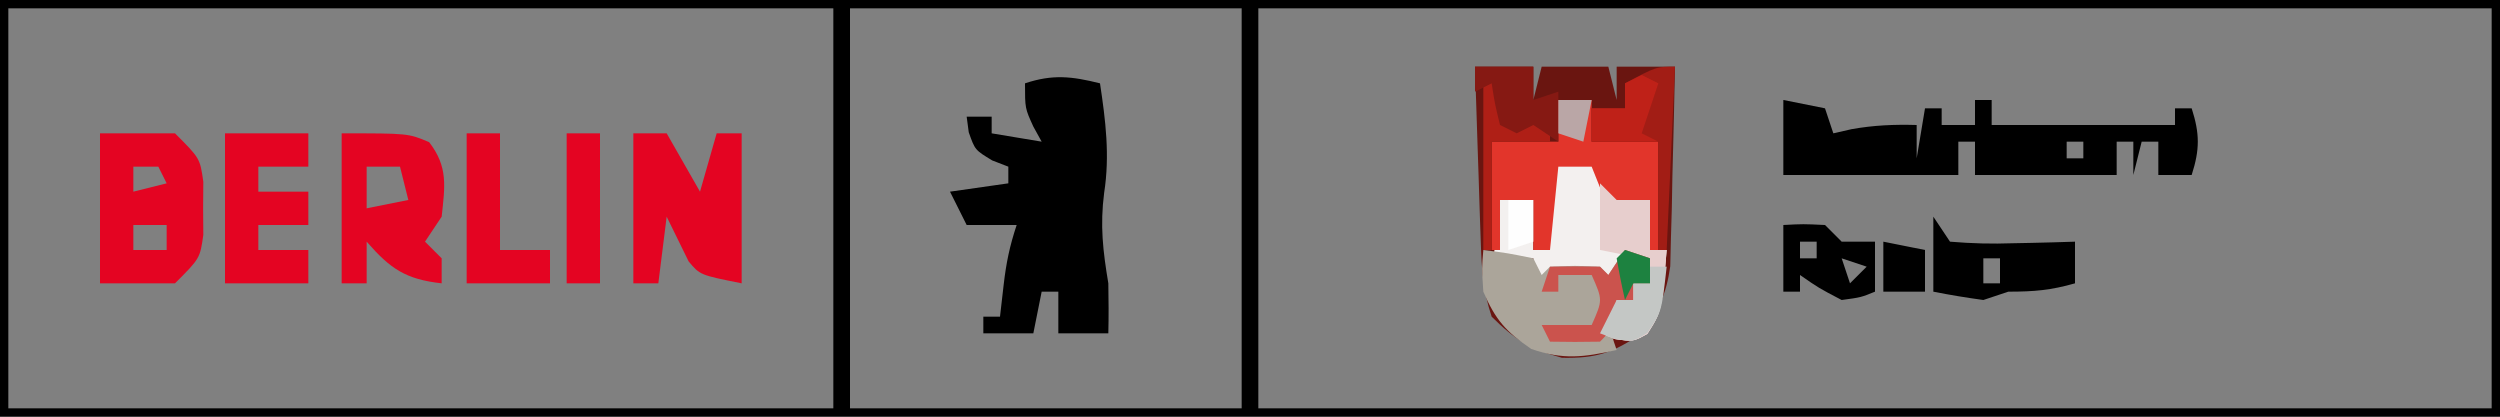 <?xml version="1.0" encoding="UTF-8"?>
<svg version="1.1" xmlns="http://www.w3.org/2000/svg" width="300" height="50">
<rect width="100%" height="100%" fill="#808080" stroke="none"/>
<path d="M0 0 C99 0 198 0 300 0 C300 16.5 300 33 300 50 C201 50 102 50 0 50 C0 33.5 0 17 0 0 Z M1 1 C1 16.84 1 32.68 1 49 C33.67 49 66.34 49 100 49 C100 33.16 100 17.32 100 1 C67.33 1 34.66 1 1 1 Z M102 1 C102 16.84 102 32.68 102 49 C117.51 49 133.02 49 149 49 C149 33.16 149 17.32 149 1 C133.49 1 117.98 1 102 1 Z M151 1 C151 16.84 151 32.68 151 49 C199.84 49 248.68 49 299 49 C299 33.16 299 17.32 299 1 C250.16 1 201.32 1 151 1 Z " fill="#000000" transform="translate(0,0)"/>
<path d="M0 0 C2.31 0 4.62 0 7 0 C7 1.32 7 2.64 7 4 C7.33 2.68 7.66 1.36 8 0 C10.64 0 13.28 0 16 0 C16.33 1.32 16.66 2.64 17 4 C17 2.68 17 1.36 17 0 C19.31 0 21.62 0 24 0 C23.919 4.397 23.806 8.792 23.688 13.188 C23.665 14.433 23.642 15.679 23.619 16.963 C23.584 18.165 23.548 19.367 23.512 20.605 C23.486 21.71 23.459 22.815 23.432 23.954 C22.949 27.356 22.033 29.251 20 32 C16.561 34.345 14.616 35.011 10.438 34.938 C6.683 33.913 4.738 32.738 2 30 C0.92 26.761 0.796 24.208 0.684 20.801 C0.642 19.592 0.6 18.384 0.557 17.139 C0.517 15.876 0.478 14.613 0.438 13.312 C0.394 12.038 0.351 10.764 0.307 9.451 C0.2 6.301 0.098 3.151 0 0 Z " fill="#6A1510" transform="translate(177,8)"/>
<path d="M0 0 C0.672 4.464 1.195 8.638 0.5 13.125 C-0.009 17.071 0.35 20.099 1 24 C1.036 26 1.049 28.001 1 30 C-0.98 30 -2.96 30 -5 30 C-5 28.333 -5 26.667 -5 25 C-5.66 25 -6.32 25 -7 25 C-7.33 26.65 -7.66 28.3 -8 30 C-9.98 30 -11.96 30 -14 30 C-14 29.34 -14 28.68 -14 28 C-13.34 28 -12.68 28 -12 28 C-11.783 26.113 -11.783 26.113 -11.562 24.188 C-11.263 21.573 -10.842 19.526 -10 17 C-11.98 17 -13.96 17 -16 17 C-16.66 15.68 -17.32 14.36 -18 13 C-14.535 12.505 -14.535 12.505 -11 12 C-11 11.34 -11 10.68 -11 10 C-11.639 9.752 -12.279 9.505 -12.938 9.25 C-15 8 -15 8 -15.75 5.875 C-15.832 5.256 -15.915 4.638 -16 4 C-15.01 4 -14.02 4 -13 4 C-13 4.66 -13 5.32 -13 6 C-10.03 6.495 -10.03 6.495 -7 7 C-7.33 6.402 -7.66 5.804 -8 5.188 C-9 3 -9 3 -9 0 C-5.675 -1.108 -3.378 -0.845 0 0 Z " fill="#000000" transform="translate(132,10)"/>
<path d="M0 0 C2.475 0.495 2.475 0.495 5 1 C5.33 1.99 5.66 2.98 6 4 C6.722 3.835 7.444 3.67 8.188 3.5 C10.864 3.024 13.289 2.923 16 3 C16 4.32 16 5.64 16 7 C16.33 5.02 16.66 3.04 17 1 C17.66 1 18.32 1 19 1 C19 1.66 19 2.32 19 3 C20.32 3 21.64 3 23 3 C23 2.01 23 1.02 23 0 C23.66 0 24.32 0 25 0 C25 0.99 25 1.98 25 3 C32.26 3 39.52 3 47 3 C47 2.34 47 1.68 47 1 C47.66 1 48.32 1 49 1 C49.981 4.053 49.981 5.947 49 9 C47.68 9 46.36 9 45 9 C45 7.68 45 6.36 45 5 C44.34 5 43.68 5 43 5 C42.67 6.32 42.34 7.64 42 9 C42 7.68 42 6.36 42 5 C41.34 5 40.68 5 40 5 C40 6.32 40 7.64 40 9 C34.39 9 28.78 9 23 9 C23 7.68 23 6.36 23 5 C22.34 5 21.68 5 21 5 C21 6.32 21 7.64 21 9 C14 9 7 9 0 9 C0 6.03 0 3.06 0 0 Z M2 2 C3 4 3 4 3 4 Z M12 5 C13 7 13 7 13 7 Z M34 5 C34 5.66 34 6.32 34 7 C34.66 7 35.32 7 36 7 C36 6.34 36 5.68 36 5 C35.34 5 34.68 5 34 5 Z " fill="#000000" transform="translate(214,12)"/>
<path d="M0 0 C2.438 0.188 2.438 0.188 5 1 C6.312 3.062 6.312 3.062 7 5 C8.32 5 9.64 5 11 5 C11 6.98 11 8.96 11 11 C11.66 11 12.32 11 13 11 C12.395 18.379 12.395 18.379 10.688 21.062 C9 22 9 22 6.812 21.688 C6.214 21.461 5.616 21.234 5 21 C5.66 19.68 6.32 18.36 7 17 C7.66 17 8.32 17 9 17 C9 16.34 9 15.68 9 15 C9.66 15 10.32 15 11 15 C10.67 14.01 10.34 13.02 10 12 C9.34 12 8.68 12 8 12 C7.01 13.485 7.01 13.485 6 15 C5.67 14.67 5.34 14.34 5 14 C0.857 13.753 0.857 13.753 -3 15 C-3 14.01 -3 13.02 -3 12 C-4.32 12 -5.64 12 -7 12 C-7.33 12.66 -7.66 13.32 -8 14 C-7.67 11.03 -7.34 8.06 -7 5 C-5.68 5 -4.36 5 -3 5 C-3 6.98 -3 8.96 -3 11 C-2.34 11 -1.68 11 -1 11 C-1.012 10.29 -1.023 9.579 -1.035 8.848 C-1.049 7.469 -1.049 7.469 -1.062 6.062 C-1.074 5.146 -1.086 4.229 -1.098 3.285 C-1 1 -1 1 0 0 Z " fill="#F3F0EF" transform="translate(187,19)"/>
<path d="M0 0 C2.97 0 5.94 0 9 0 C12 3 12 3 12.398 5.812 C12.391 6.864 12.383 7.916 12.375 9 C12.383 10.052 12.39 11.104 12.398 12.188 C12 15 12 15 9 18 C6.03 18 3.06 18 0 18 C0 12.06 0 6.12 0 0 Z M4 4 C4 4.99 4 5.98 4 7 C5.32 6.67 6.64 6.34 8 6 C7.67 5.34 7.34 4.68 7 4 C6.01 4 5.02 4 4 4 Z M4 11 C4 11.99 4 12.98 4 14 C5.32 14 6.64 14 8 14 C8 13.01 8 12.02 8 11 C6.68 11 5.36 11 4 11 Z " fill="#E40422" transform="translate(12,16)"/>
<path d="M0 0 C1.32 0 2.64 0 4 0 C5.32 2.31 6.64 4.62 8 7 C8.66 4.69 9.32 2.38 10 0 C10.99 0 11.98 0 13 0 C13 5.94 13 11.88 13 18 C8 17 8 17 6.637 15.371 C5.318 12.686 5.318 12.686 4 10 C3.67 12.64 3.34 15.28 3 18 C2.01 18 1.02 18 0 18 C0 12.06 0 6.12 0 0 Z " fill="#E40422" transform="translate(76,16)"/>
<path d="M0 0 C2.938 0.375 2.938 0.375 6 1 C6.33 1.66 6.66 2.32 7 3 C7.33 2.67 7.66 2.34 8 2 C11 1.875 11 1.875 14 2 C14.33 2.33 14.66 2.66 15 3 C15.66 2.01 16.32 1.02 17 0 C17.99 0.33 18.98 0.66 20 1 C20 1.99 20 2.98 20 4 C19.34 4 18.68 4 18 4 C18 4.66 18 5.32 18 6 C17.34 6 16.68 6 16 6 C14.989 9.049 14.989 9.049 16 12 C12.059 12.867 9.603 13.209 5.75 11.875 C2.708 9.801 1.444 8.37 0 5 C-0.188 2.188 -0.188 2.188 0 0 Z " fill="#ABA59A" transform="translate(178,30)"/>
<path d="M0 0 C8 0 8 0 10.5 1.062 C12.794 4.026 12.389 6.37 12 10 C11.01 11.485 11.01 11.485 10 13 C10.66 13.66 11.32 14.32 12 15 C12 15.99 12 16.98 12 18 C7.686 17.521 5.834 16.254 3 13 C3 14.65 3 16.3 3 18 C2.01 18 1.02 18 0 18 C0 12.06 0 6.12 0 0 Z M3 4 C3 5.65 3 7.3 3 9 C4.65 8.67 6.3 8.34 8 8 C7.67 6.68 7.34 5.36 7 4 C5.68 4 4.36 4 3 4 Z " fill="#E40422" transform="translate(41,16)"/>
<path d="M0 0 C1.32 0 2.64 0 4 0 C4 1.65 4 3.3 4 5 C6.64 5 9.28 5 12 5 C12 9.29 12 13.58 12 18 C11.67 18 11.34 18 11 18 C10.67 16.02 10.34 14.04 10 12 C8.68 12.33 7.36 12.66 6 13 C5.34 11.35 4.68 9.7 4 8 C2.68 8 1.36 8 0 8 C-0.33 11.3 -0.66 14.6 -1 18 C-1.66 18 -2.32 18 -3 18 C-3 16.02 -3 14.04 -3 12 C-4.32 12 -5.64 12 -7 12 C-7 13.98 -7 15.96 -7 18 C-7.33 18 -7.66 18 -8 18 C-8 13.71 -8 9.42 -8 5 C-5.36 5 -2.72 5 0 5 C0 3.35 0 1.7 0 0 Z " fill="#E2352B" transform="translate(187,12)"/>
<path d="M0 0 C3.3 0 6.6 0 10 0 C10 1.32 10 2.64 10 4 C8.02 4 6.04 4 4 4 C4 4.99 4 5.98 4 7 C5.98 7 7.96 7 10 7 C10 8.32 10 9.64 10 11 C8.02 11 6.04 11 4 11 C4 11.99 4 12.98 4 14 C5.98 14 7.96 14 10 14 C10 15.32 10 16.64 10 18 C6.7 18 3.4 18 0 18 C0 12.06 0 6.12 0 0 Z " fill="#E40422" transform="translate(27,16)"/>
<path d="M0 0 C1.32 0 2.64 0 4 0 C4 4.62 4 9.24 4 14 C5.98 14 7.96 14 10 14 C10 15.32 10 16.64 10 18 C6.7 18 3.4 18 0 18 C0 12.06 0 6.12 0 0 Z " fill="#E40422" transform="translate(56,16)"/>
<path d="M0 0 C0.99 1.485 0.99 1.485 2 3 C4.627 3.221 7.009 3.282 9.625 3.188 C10.331 3.174 11.038 3.16 11.766 3.146 C13.511 3.111 15.255 3.057 17 3 C17 4.65 17 6.3 17 8 C14.108 8.826 12.113 9 9 9 C8.01 9.33 7.02 9.66 6 10 C3.991 9.724 1.988 9.398 0 9 C0 6.03 0 3.06 0 0 Z M3 5 C4 7 4 7 4 7 Z M6 5 C6 5.99 6 6.98 6 8 C6.66 8 7.32 8 8 8 C8 7.01 8 6.02 8 5 C7.34 5 6.68 5 6 5 Z " fill="#000000" transform="translate(232,26)"/>
<path d="M0 0 C0.66 0.66 1.32 1.32 2 2 C3.32 2 4.64 2 6 2 C6 3.98 6 5.96 6 8 C6.66 8 7.32 8 8 8 C7.395 15.379 7.395 15.379 5.688 18.062 C4 19 4 19 1.812 18.688 C1.214 18.461 0.616 18.234 0 18 C0.66 16.68 1.32 15.36 2 14 C2.66 14 3.32 14 4 14 C4 13.34 4 12.68 4 12 C4.66 12 5.32 12 6 12 C5.67 11.01 5.34 10.02 5 9 C3.35 8.67 1.7 8.34 0 8 C0 5.36 0 2.72 0 0 Z " fill="#E7CECD" transform="translate(192,22)"/>
<path d="M0 0 C1.32 0 2.64 0 4 0 C4 5.94 4 11.88 4 18 C2.68 18 1.36 18 0 18 C0 12.06 0 6.12 0 0 Z " fill="#E40422" transform="translate(68,16)"/>
<path d="M0 0 C-0.33 7.26 -0.66 14.52 -1 22 C-1.33 22 -1.66 22 -2 22 C-2 17.71 -2 13.42 -2 9 C-4.64 9 -7.28 9 -10 9 C-10 7.68 -10 6.36 -10 5 C-8.68 5 -7.36 5 -6 5 C-6 4.01 -6 3.02 -6 2 C-2.25 0 -2.25 0 0 0 Z " fill="#A21D15" transform="translate(201,8)"/>
<path d="M0 0 C2.375 -0.125 2.375 -0.125 5 0 C5.66 0.66 6.32 1.32 7 2 C8.32 2 9.64 2 11 2 C11 3.98 11 5.96 11 8 C9.312 8.688 9.312 8.688 7 9 C4.25 7.562 4.25 7.562 2 6 C2 6.66 2 7.32 2 8 C1.34 8 0.68 8 0 8 C0 5.36 0 2.72 0 0 Z M2 2 C2 2.66 2 3.32 2 4 C2.66 4 3.32 4 4 4 C4 3.34 4 2.68 4 2 C3.34 2 2.68 2 2 2 Z M7 4 C7.33 4.99 7.66 5.98 8 7 C8.66 6.34 9.32 5.68 10 5 C9.01 4.67 8.02 4.34 7 4 Z " fill="#000000" transform="translate(214,27)"/>
<path d="M0 0 C0.99 0.33 1.98 0.66 3 1 C3 1.99 3 2.98 3 4 C2.34 4 1.68 4 1 4 C1 4.66 1 5.32 1 6 C0.34 6 -0.32 6 -1 6 C-1.144 6.639 -1.289 7.279 -1.438 7.938 C-2 10 -2 10 -3 11 C-5 11.041 -7 11.043 -9 11 C-9.33 10.34 -9.66 9.68 -10 9 C-8.02 9 -6.04 9 -4 9 C-2.667 6 -2.667 6 -4 3 C-5.32 3 -6.64 3 -8 3 C-8 3.66 -8 4.32 -8 5 C-8.66 5 -9.32 5 -10 5 C-9.67 4.01 -9.34 3.02 -9 2 C-7 1.957 -5 1.959 -3 2 C-2.67 2.33 -2.34 2.66 -2 3 C-1.34 2.01 -0.68 1.02 0 0 Z " fill="#CB534D" transform="translate(195,30)"/>
<path d="M0 0 C0.99 0.495 0.99 0.495 2 1 C2 1.66 2 2.32 2 3 C2.66 3.33 3.32 3.66 4 4 C3.34 4 2.68 4 2 4 C2 4.66 2 5.32 2 6 C2.66 6 3.32 6 4 6 C4.66 5.34 5.32 4.68 6 4 C6.66 4.33 7.32 4.66 8 5 C8 5.99 8 6.98 8 8 C5.69 8 3.38 8 1 8 C1 12.29 1 16.58 1 21 C0.67 21 0.34 21 0 21 C0 14.07 0 7.14 0 0 Z " fill="#AF1F16" transform="translate(178,9)"/>
<path d="M0 0 C2.31 0 4.62 0 7 0 C7 1.32 7 2.64 7 4 C7.99 3.67 8.98 3.34 10 3 C10 4.98 10 6.96 10 9 C9.01 8.34 8.02 7.68 7 7 C6.01 7.495 6.01 7.495 5 8 C4.34 7.67 3.68 7.34 3 7 C2.375 4.438 2.375 4.438 2 2 C1.01 2.495 1.01 2.495 0 3 C0 2.01 0 1.02 0 0 Z " fill="#861913" transform="translate(177,8)"/>
<path d="M0 0 C0.66 0.33 1.32 0.66 2 1 C1.34 2.98 0.68 4.96 0 7 C0.66 7.33 1.32 7.66 2 8 C-0.64 8 -3.28 8 -6 8 C-6 6.68 -6 5.36 -6 4 C-4.68 4 -3.36 4 -2 4 C-2 3.01 -2 2.02 -2 1 C-1.34 0.67 -0.68 0.34 0 0 Z " fill="#BF2118" transform="translate(197,9)"/>
<path d="M0 0 C0.66 0 1.32 0 2 0 C1.399 5.411 1.399 5.411 -0.312 7.938 C-2 9 -2 9 -4.188 8.688 C-4.786 8.461 -5.384 8.234 -6 8 C-5.34 6.68 -4.68 5.36 -4 4 C-3.34 4 -2.68 4 -2 4 C-2 3.34 -2 2.68 -2 2 C-1.34 2 -0.68 2 0 2 C0 1.34 0 0.68 0 0 Z " fill="#C4C7C5" transform="translate(198,32)"/>
<path d="M0 0 C2.475 0.495 2.475 0.495 5 1 C5 2.65 5 4.3 5 6 C3.35 6 1.7 6 0 6 C0 4.02 0 2.04 0 0 Z " fill="#000000" transform="translate(226,29)"/>
<path d="M0 0 C1.32 0 2.64 0 4 0 C3.67 1.65 3.34 3.3 3 5 C2.01 4.67 1.02 4.34 0 4 C0 2.68 0 1.36 0 0 Z " fill="#BAA6A6" transform="translate(187,12)"/>
<path d="M0 0 C0.99 0.33 1.98 0.66 3 1 C3 1.99 3 2.98 3 4 C2.34 4 1.68 4 1 4 C0.67 4.66 0.34 5.32 0 6 C-0.382 4.344 -0.714 2.675 -1 1 C-0.67 0.67 -0.34 0.34 0 0 Z " fill="#1D8240" transform="translate(195,30)"/>
<path d="M0 0 C0.99 0 1.98 0 3 0 C3 1.65 3 3.3 3 5 C2.01 5.33 1.02 5.66 0 6 C0 4.02 0 2.04 0 0 Z " fill="#FEFEFE" transform="translate(181,24)"/>
</svg>
